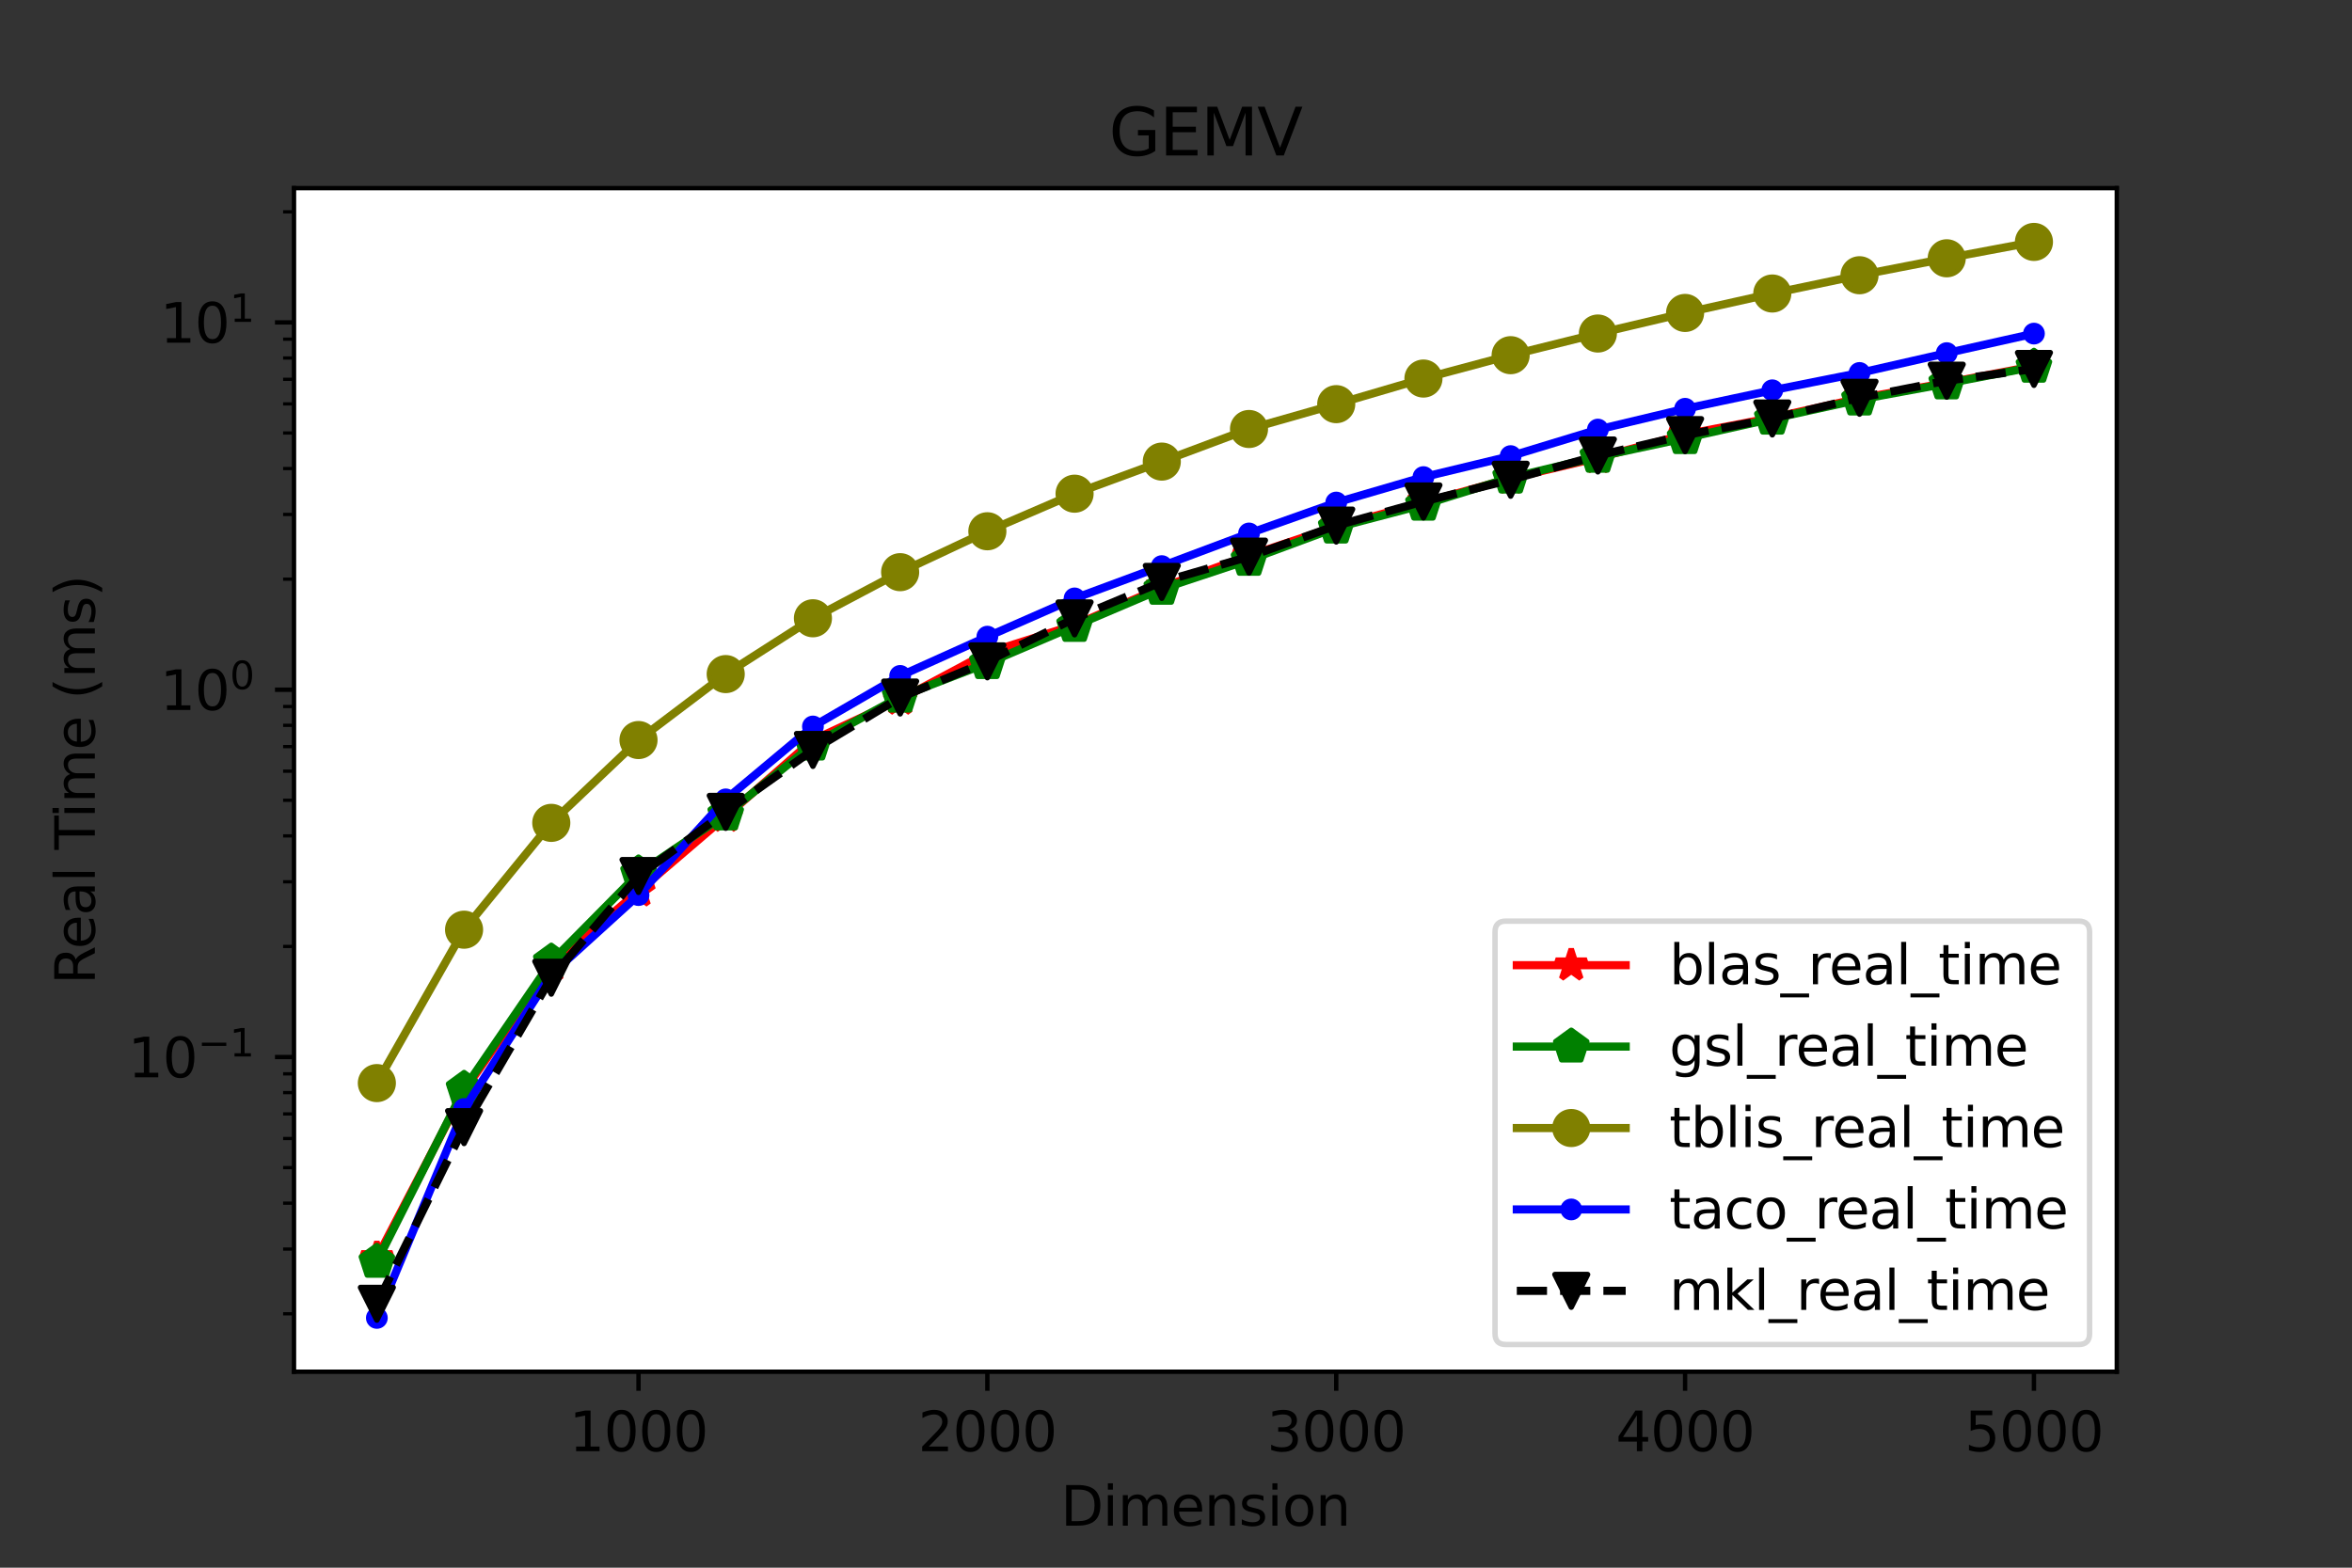 <?xml version="1.0" encoding="utf-8" standalone="no"?>
<!DOCTYPE svg PUBLIC "-//W3C//DTD SVG 1.1//EN"
  "http://www.w3.org/Graphics/SVG/1.1/DTD/svg11.dtd">
<svg xmlns:xlink="http://www.w3.org/1999/xlink" width="432pt" height="288pt" viewBox="0 0 432 288" xmlns="http://www.w3.org/2000/svg" version="1.1">
 <rect x="0" y="0" width="432" height="288" fill="#333333" stroke="none"/>
 <defs>
  <style type="text/css">*{stroke-linejoin: round; stroke-linecap: butt}</style>
 </defs>
 <g id="figure_1">
  <g id="patch_1">
   <path d="M 0 288 
L 432 288 
L 432 0 
L 0 0 
L 0 288 
z
" style="fill: none"/>
  </g>
  <g id="axes_1">
   <g id="patch_2">
    <path d="M 54 252 
L 388.8 252 
L 388.8 34.56 
L 54 34.56 
z
" style="fill: #ffffff"/>
   </g>
   <g id="matplotlib.axis_1">
    <g id="xtick_1">
     <g id="line2d_1">
      <defs>
       <path id="m2154f77e52" d="M 0 0 
L 0 3.5 
" style="stroke: #000000; stroke-width: 0.8"/>
      </defs>
      <g>
       <use xlink:href="#m2154f77e52" x="117.276" y="252" style="stroke: #000000; stroke-width: 0.8"/>
      </g>
     </g>
     <g id="text_1">
      <!-- 1000 -->
      <g transform="translate(104.551 266.598)scale(0.1 -0.1)">
       <defs>
        <path id="DejaVuSans-31" d="M 794 531 
L 1825 531 
L 1825 4091 
L 703 3866 
L 703 4441 
L 1819 4666 
L 2450 4666 
L 2450 531 
L 3481 531 
L 3481 0 
L 794 0 
L 794 531 
z
" transform="scale(0.016)"/>
        <path id="DejaVuSans-30" d="M 2034 4250 
Q 1547 4250 1301 3770 
Q 1056 3291 1056 2328 
Q 1056 1369 1301 889 
Q 1547 409 2034 409 
Q 2525 409 2770 889 
Q 3016 1369 3016 2328 
Q 3016 3291 2770 3770 
Q 2525 4250 2034 4250 
z
M 2034 4750 
Q 2819 4750 3233 4129 
Q 3647 3509 3647 2328 
Q 3647 1150 3233 529 
Q 2819 -91 2034 -91 
Q 1250 -91 836 529 
Q 422 1150 422 2328 
Q 422 3509 836 4129 
Q 1250 4750 2034 4750 
z
" transform="scale(0.016)"/>
       </defs>
       <use xlink:href="#DejaVuSans-31"/>
       <use xlink:href="#DejaVuSans-30" x="63.623"/>
       <use xlink:href="#DejaVuSans-30" x="127.246"/>
       <use xlink:href="#DejaVuSans-30" x="190.869"/>
      </g>
     </g>
    </g>
    <g id="xtick_2">
     <g id="line2d_2">
      <g>
       <use xlink:href="#m2154f77e52" x="181.352" y="252" style="stroke: #000000; stroke-width: 0.8"/>
      </g>
     </g>
     <g id="text_2">
      <!-- 2000 -->
      <g transform="translate(168.627 266.598)scale(0.1 -0.1)">
       <defs>
        <path id="DejaVuSans-32" d="M 1228 531 
L 3431 531 
L 3431 0 
L 469 0 
L 469 531 
Q 828 903 1448 1529 
Q 2069 2156 2228 2338 
Q 2531 2678 2651 2914 
Q 2772 3150 2772 3378 
Q 2772 3750 2511 3984 
Q 2250 4219 1831 4219 
Q 1534 4219 1204 4116 
Q 875 4013 500 3803 
L 500 4441 
Q 881 4594 1212 4672 
Q 1544 4750 1819 4750 
Q 2544 4750 2975 4387 
Q 3406 4025 3406 3419 
Q 3406 3131 3298 2873 
Q 3191 2616 2906 2266 
Q 2828 2175 2409 1742 
Q 1991 1309 1228 531 
z
" transform="scale(0.016)"/>
       </defs>
       <use xlink:href="#DejaVuSans-32"/>
       <use xlink:href="#DejaVuSans-30" x="63.623"/>
       <use xlink:href="#DejaVuSans-30" x="127.246"/>
       <use xlink:href="#DejaVuSans-30" x="190.869"/>
      </g>
     </g>
    </g>
    <g id="xtick_3">
     <g id="line2d_3">
      <g>
       <use xlink:href="#m2154f77e52" x="245.429" y="252" style="stroke: #000000; stroke-width: 0.8"/>
      </g>
     </g>
     <g id="text_3">
      <!-- 3000 -->
      <g transform="translate(232.704 266.598)scale(0.1 -0.1)">
       <defs>
        <path id="DejaVuSans-33" d="M 2597 2516 
Q 3050 2419 3304 2112 
Q 3559 1806 3559 1356 
Q 3559 666 3084 287 
Q 2609 -91 1734 -91 
Q 1441 -91 1130 -33 
Q 819 25 488 141 
L 488 750 
Q 750 597 1062 519 
Q 1375 441 1716 441 
Q 2309 441 2620 675 
Q 2931 909 2931 1356 
Q 2931 1769 2642 2001 
Q 2353 2234 1838 2234 
L 1294 2234 
L 1294 2753 
L 1863 2753 
Q 2328 2753 2575 2939 
Q 2822 3125 2822 3475 
Q 2822 3834 2567 4026 
Q 2313 4219 1838 4219 
Q 1578 4219 1281 4162 
Q 984 4106 628 3988 
L 628 4550 
Q 988 4650 1302 4700 
Q 1616 4750 1894 4750 
Q 2613 4750 3031 4423 
Q 3450 4097 3450 3541 
Q 3450 3153 3228 2886 
Q 3006 2619 2597 2516 
z
" transform="scale(0.016)"/>
       </defs>
       <use xlink:href="#DejaVuSans-33"/>
       <use xlink:href="#DejaVuSans-30" x="63.623"/>
       <use xlink:href="#DejaVuSans-30" x="127.246"/>
       <use xlink:href="#DejaVuSans-30" x="190.869"/>
      </g>
     </g>
    </g>
    <g id="xtick_4">
     <g id="line2d_4">
      <g>
       <use xlink:href="#m2154f77e52" x="309.505" y="252" style="stroke: #000000; stroke-width: 0.8"/>
      </g>
     </g>
     <g id="text_4">
      <!-- 4000 -->
      <g transform="translate(296.78 266.598)scale(0.1 -0.1)">
       <defs>
        <path id="DejaVuSans-34" d="M 2419 4116 
L 825 1625 
L 2419 1625 
L 2419 4116 
z
M 2253 4666 
L 3047 4666 
L 3047 1625 
L 3713 1625 
L 3713 1100 
L 3047 1100 
L 3047 0 
L 2419 0 
L 2419 1100 
L 313 1100 
L 313 1709 
L 2253 4666 
z
" transform="scale(0.016)"/>
       </defs>
       <use xlink:href="#DejaVuSans-34"/>
       <use xlink:href="#DejaVuSans-30" x="63.623"/>
       <use xlink:href="#DejaVuSans-30" x="127.246"/>
       <use xlink:href="#DejaVuSans-30" x="190.869"/>
      </g>
     </g>
    </g>
    <g id="xtick_5">
     <g id="line2d_5">
      <g>
       <use xlink:href="#m2154f77e52" x="373.582" y="252" style="stroke: #000000; stroke-width: 0.8"/>
      </g>
     </g>
     <g id="text_5">
      <!-- 5000 -->
      <g transform="translate(360.857 266.598)scale(0.1 -0.1)">
       <defs>
        <path id="DejaVuSans-35" d="M 691 4666 
L 3169 4666 
L 3169 4134 
L 1269 4134 
L 1269 2991 
Q 1406 3038 1543 3061 
Q 1681 3084 1819 3084 
Q 2600 3084 3056 2656 
Q 3513 2228 3513 1497 
Q 3513 744 3044 326 
Q 2575 -91 1722 -91 
Q 1428 -91 1123 -41 
Q 819 9 494 109 
L 494 744 
Q 775 591 1075 516 
Q 1375 441 1709 441 
Q 2250 441 2565 725 
Q 2881 1009 2881 1497 
Q 2881 1984 2565 2268 
Q 2250 2553 1709 2553 
Q 1456 2553 1204 2497 
Q 953 2441 691 2322 
L 691 4666 
z
" transform="scale(0.016)"/>
       </defs>
       <use xlink:href="#DejaVuSans-35"/>
       <use xlink:href="#DejaVuSans-30" x="63.623"/>
       <use xlink:href="#DejaVuSans-30" x="127.246"/>
       <use xlink:href="#DejaVuSans-30" x="190.869"/>
      </g>
     </g>
    </g>
    <g id="text_6">
     <!-- Dimension -->
     <g transform="translate(194.823 280.277)scale(0.1 -0.1)">
      <defs>
       <path id="DejaVuSans-44" d="M 1259 4147 
L 1259 519 
L 2022 519 
Q 2988 519 3436 956 
Q 3884 1394 3884 2338 
Q 3884 3275 3436 3711 
Q 2988 4147 2022 4147 
L 1259 4147 
z
M 628 4666 
L 1925 4666 
Q 3281 4666 3915 4102 
Q 4550 3538 4550 2338 
Q 4550 1131 3912 565 
Q 3275 0 1925 0 
L 628 0 
L 628 4666 
z
" transform="scale(0.016)"/>
       <path id="DejaVuSans-69" d="M 603 3500 
L 1178 3500 
L 1178 0 
L 603 0 
L 603 3500 
z
M 603 4863 
L 1178 4863 
L 1178 4134 
L 603 4134 
L 603 4863 
z
" transform="scale(0.016)"/>
       <path id="DejaVuSans-6d" d="M 3328 2828 
Q 3544 3216 3844 3400 
Q 4144 3584 4550 3584 
Q 5097 3584 5394 3201 
Q 5691 2819 5691 2113 
L 5691 0 
L 5113 0 
L 5113 2094 
Q 5113 2597 4934 2840 
Q 4756 3084 4391 3084 
Q 3944 3084 3684 2787 
Q 3425 2491 3425 1978 
L 3425 0 
L 2847 0 
L 2847 2094 
Q 2847 2600 2669 2842 
Q 2491 3084 2119 3084 
Q 1678 3084 1418 2786 
Q 1159 2488 1159 1978 
L 1159 0 
L 581 0 
L 581 3500 
L 1159 3500 
L 1159 2956 
Q 1356 3278 1631 3431 
Q 1906 3584 2284 3584 
Q 2666 3584 2933 3390 
Q 3200 3197 3328 2828 
z
" transform="scale(0.016)"/>
       <path id="DejaVuSans-65" d="M 3597 1894 
L 3597 1613 
L 953 1613 
Q 991 1019 1311 708 
Q 1631 397 2203 397 
Q 2534 397 2845 478 
Q 3156 559 3463 722 
L 3463 178 
Q 3153 47 2828 -22 
Q 2503 -91 2169 -91 
Q 1331 -91 842 396 
Q 353 884 353 1716 
Q 353 2575 817 3079 
Q 1281 3584 2069 3584 
Q 2775 3584 3186 3129 
Q 3597 2675 3597 1894 
z
M 3022 2063 
Q 3016 2534 2758 2815 
Q 2500 3097 2075 3097 
Q 1594 3097 1305 2825 
Q 1016 2553 972 2059 
L 3022 2063 
z
" transform="scale(0.016)"/>
       <path id="DejaVuSans-6e" d="M 3513 2113 
L 3513 0 
L 2938 0 
L 2938 2094 
Q 2938 2591 2744 2837 
Q 2550 3084 2163 3084 
Q 1697 3084 1428 2787 
Q 1159 2491 1159 1978 
L 1159 0 
L 581 0 
L 581 3500 
L 1159 3500 
L 1159 2956 
Q 1366 3272 1645 3428 
Q 1925 3584 2291 3584 
Q 2894 3584 3203 3211 
Q 3513 2838 3513 2113 
z
" transform="scale(0.016)"/>
       <path id="DejaVuSans-73" d="M 2834 3397 
L 2834 2853 
Q 2591 2978 2328 3040 
Q 2066 3103 1784 3103 
Q 1356 3103 1142 2972 
Q 928 2841 928 2578 
Q 928 2378 1081 2264 
Q 1234 2150 1697 2047 
L 1894 2003 
Q 2506 1872 2764 1633 
Q 3022 1394 3022 966 
Q 3022 478 2636 193 
Q 2250 -91 1575 -91 
Q 1294 -91 989 -36 
Q 684 19 347 128 
L 347 722 
Q 666 556 975 473 
Q 1284 391 1588 391 
Q 1994 391 2212 530 
Q 2431 669 2431 922 
Q 2431 1156 2273 1281 
Q 2116 1406 1581 1522 
L 1381 1569 
Q 847 1681 609 1914 
Q 372 2147 372 2553 
Q 372 3047 722 3315 
Q 1072 3584 1716 3584 
Q 2034 3584 2315 3537 
Q 2597 3491 2834 3397 
z
" transform="scale(0.016)"/>
       <path id="DejaVuSans-6f" d="M 1959 3097 
Q 1497 3097 1228 2736 
Q 959 2375 959 1747 
Q 959 1119 1226 758 
Q 1494 397 1959 397 
Q 2419 397 2687 759 
Q 2956 1122 2956 1747 
Q 2956 2369 2687 2733 
Q 2419 3097 1959 3097 
z
M 1959 3584 
Q 2709 3584 3137 3096 
Q 3566 2609 3566 1747 
Q 3566 888 3137 398 
Q 2709 -91 1959 -91 
Q 1206 -91 779 398 
Q 353 888 353 1747 
Q 353 2609 779 3096 
Q 1206 3584 1959 3584 
z
" transform="scale(0.016)"/>
      </defs>
      <use xlink:href="#DejaVuSans-44"/>
      <use xlink:href="#DejaVuSans-69" x="77.002"/>
      <use xlink:href="#DejaVuSans-6d" x="104.785"/>
      <use xlink:href="#DejaVuSans-65" x="202.197"/>
      <use xlink:href="#DejaVuSans-6e" x="263.721"/>
      <use xlink:href="#DejaVuSans-73" x="327.1"/>
      <use xlink:href="#DejaVuSans-69" x="379.199"/>
      <use xlink:href="#DejaVuSans-6f" x="406.982"/>
      <use xlink:href="#DejaVuSans-6e" x="468.164"/>
     </g>
    </g>
   </g>
   <g id="matplotlib.axis_2">
    <g id="ytick_1">
     <g id="line2d_6">
      <defs>
       <path id="m6389ea64e2" d="M 0 0 
L -3.5 0 
" style="stroke: #000000; stroke-width: 0.8"/>
      </defs>
      <g>
       <use xlink:href="#m6389ea64e2" x="54" y="194.187" style="stroke: #000000; stroke-width: 0.8"/>
      </g>
     </g>
     <g id="text_7">
      <!-- $\mathdefault{10^{-1}}$ -->
      <g transform="translate(23.5 197.986)scale(0.1 -0.1)">
       <defs>
        <path id="DejaVuSans-2212" d="M 678 2272 
L 4684 2272 
L 4684 1741 
L 678 1741 
L 678 2272 
z
" transform="scale(0.016)"/>
       </defs>
       <use xlink:href="#DejaVuSans-31" transform="translate(0 0.684)"/>
       <use xlink:href="#DejaVuSans-30" transform="translate(63.623 0.684)"/>
       <use xlink:href="#DejaVuSans-2212" transform="translate(128.203 38.966)scale(0.7)"/>
       <use xlink:href="#DejaVuSans-31" transform="translate(186.855 38.966)scale(0.7)"/>
      </g>
     </g>
    </g>
    <g id="ytick_2">
     <g id="line2d_7">
      <g>
       <use xlink:href="#m6389ea64e2" x="54" y="126.708" style="stroke: #000000; stroke-width: 0.8"/>
      </g>
     </g>
     <g id="text_8">
      <!-- $\mathdefault{10^{0}}$ -->
      <g transform="translate(29.4 130.507)scale(0.1 -0.1)">
       <use xlink:href="#DejaVuSans-31" transform="translate(0 0.766)"/>
       <use xlink:href="#DejaVuSans-30" transform="translate(63.623 0.766)"/>
       <use xlink:href="#DejaVuSans-30" transform="translate(128.203 39.047)scale(0.7)"/>
      </g>
     </g>
    </g>
    <g id="ytick_3">
     <g id="line2d_8">
      <g>
       <use xlink:href="#m6389ea64e2" x="54" y="59.228" style="stroke: #000000; stroke-width: 0.8"/>
      </g>
     </g>
     <g id="text_9">
      <!-- $\mathdefault{10^{1}}$ -->
      <g transform="translate(29.4 63.028)scale(0.1 -0.1)">
       <use xlink:href="#DejaVuSans-31" transform="translate(0 0.684)"/>
       <use xlink:href="#DejaVuSans-30" transform="translate(63.623 0.684)"/>
       <use xlink:href="#DejaVuSans-31" transform="translate(128.203 38.966)scale(0.7)"/>
      </g>
     </g>
    </g>
    <g id="ytick_4">
     <g id="line2d_9">
      <defs>
       <path id="m776e0fb3dd" d="M 0 0 
L -2 0 
" style="stroke: #000000; stroke-width: 0.6"/>
      </defs>
      <g>
       <use xlink:href="#m776e0fb3dd" x="54" y="241.353" style="stroke: #000000; stroke-width: 0.6"/>
      </g>
     </g>
    </g>
    <g id="ytick_5">
     <g id="line2d_10">
      <g>
       <use xlink:href="#m776e0fb3dd" x="54" y="229.47" style="stroke: #000000; stroke-width: 0.6"/>
      </g>
     </g>
    </g>
    <g id="ytick_6">
     <g id="line2d_11">
      <g>
       <use xlink:href="#m776e0fb3dd" x="54" y="221.039" style="stroke: #000000; stroke-width: 0.6"/>
      </g>
     </g>
    </g>
    <g id="ytick_7">
     <g id="line2d_12">
      <g>
       <use xlink:href="#m776e0fb3dd" x="54" y="214.5" style="stroke: #000000; stroke-width: 0.6"/>
      </g>
     </g>
    </g>
    <g id="ytick_8">
     <g id="line2d_13">
      <g>
       <use xlink:href="#m776e0fb3dd" x="54" y="209.157" style="stroke: #000000; stroke-width: 0.6"/>
      </g>
     </g>
    </g>
    <g id="ytick_9">
     <g id="line2d_14">
      <g>
       <use xlink:href="#m776e0fb3dd" x="54" y="204.639" style="stroke: #000000; stroke-width: 0.6"/>
      </g>
     </g>
    </g>
    <g id="ytick_10">
     <g id="line2d_15">
      <g>
       <use xlink:href="#m776e0fb3dd" x="54" y="200.726" style="stroke: #000000; stroke-width: 0.6"/>
      </g>
     </g>
    </g>
    <g id="ytick_11">
     <g id="line2d_16">
      <g>
       <use xlink:href="#m776e0fb3dd" x="54" y="197.274" style="stroke: #000000; stroke-width: 0.6"/>
      </g>
     </g>
    </g>
    <g id="ytick_12">
     <g id="line2d_17">
      <g>
       <use xlink:href="#m776e0fb3dd" x="54" y="173.873" style="stroke: #000000; stroke-width: 0.6"/>
      </g>
     </g>
    </g>
    <g id="ytick_13">
     <g id="line2d_18">
      <g>
       <use xlink:href="#m776e0fb3dd" x="54" y="161.991" style="stroke: #000000; stroke-width: 0.6"/>
      </g>
     </g>
    </g>
    <g id="ytick_14">
     <g id="line2d_19">
      <g>
       <use xlink:href="#m776e0fb3dd" x="54" y="153.56" style="stroke: #000000; stroke-width: 0.6"/>
      </g>
     </g>
    </g>
    <g id="ytick_15">
     <g id="line2d_20">
      <g>
       <use xlink:href="#m776e0fb3dd" x="54" y="147.021" style="stroke: #000000; stroke-width: 0.6"/>
      </g>
     </g>
    </g>
    <g id="ytick_16">
     <g id="line2d_21">
      <g>
       <use xlink:href="#m776e0fb3dd" x="54" y="141.678" style="stroke: #000000; stroke-width: 0.6"/>
      </g>
     </g>
    </g>
    <g id="ytick_17">
     <g id="line2d_22">
      <g>
       <use xlink:href="#m776e0fb3dd" x="54" y="137.16" style="stroke: #000000; stroke-width: 0.6"/>
      </g>
     </g>
    </g>
    <g id="ytick_18">
     <g id="line2d_23">
      <g>
       <use xlink:href="#m776e0fb3dd" x="54" y="133.247" style="stroke: #000000; stroke-width: 0.6"/>
      </g>
     </g>
    </g>
    <g id="ytick_19">
     <g id="line2d_24">
      <g>
       <use xlink:href="#m776e0fb3dd" x="54" y="129.795" style="stroke: #000000; stroke-width: 0.6"/>
      </g>
     </g>
    </g>
    <g id="ytick_20">
     <g id="line2d_25">
      <g>
       <use xlink:href="#m776e0fb3dd" x="54" y="106.394" style="stroke: #000000; stroke-width: 0.6"/>
      </g>
     </g>
    </g>
    <g id="ytick_21">
     <g id="line2d_26">
      <g>
       <use xlink:href="#m776e0fb3dd" x="54" y="94.512" style="stroke: #000000; stroke-width: 0.6"/>
      </g>
     </g>
    </g>
    <g id="ytick_22">
     <g id="line2d_27">
      <g>
       <use xlink:href="#m776e0fb3dd" x="54" y="86.081" style="stroke: #000000; stroke-width: 0.6"/>
      </g>
     </g>
    </g>
    <g id="ytick_23">
     <g id="line2d_28">
      <g>
       <use xlink:href="#m776e0fb3dd" x="54" y="79.542" style="stroke: #000000; stroke-width: 0.6"/>
      </g>
     </g>
    </g>
    <g id="ytick_24">
     <g id="line2d_29">
      <g>
       <use xlink:href="#m776e0fb3dd" x="54" y="74.199" style="stroke: #000000; stroke-width: 0.6"/>
      </g>
     </g>
    </g>
    <g id="ytick_25">
     <g id="line2d_30">
      <g>
       <use xlink:href="#m776e0fb3dd" x="54" y="69.681" style="stroke: #000000; stroke-width: 0.6"/>
      </g>
     </g>
    </g>
    <g id="ytick_26">
     <g id="line2d_31">
      <g>
       <use xlink:href="#m776e0fb3dd" x="54" y="65.768" style="stroke: #000000; stroke-width: 0.6"/>
      </g>
     </g>
    </g>
    <g id="ytick_27">
     <g id="line2d_32">
      <g>
       <use xlink:href="#m776e0fb3dd" x="54" y="62.316" style="stroke: #000000; stroke-width: 0.6"/>
      </g>
     </g>
    </g>
    <g id="ytick_28">
     <g id="line2d_33">
      <g>
       <use xlink:href="#m776e0fb3dd" x="54" y="38.915" style="stroke: #000000; stroke-width: 0.6"/>
      </g>
     </g>
    </g>
    <g id="text_10">
     <!-- Real Time (ms) -->
     <g transform="translate(17.42 180.847)rotate(-90)scale(0.1 -0.1)">
      <defs>
       <path id="DejaVuSans-52" d="M 2841 2188 
Q 3044 2119 3236 1894 
Q 3428 1669 3622 1275 
L 4263 0 
L 3584 0 
L 2988 1197 
Q 2756 1666 2539 1819 
Q 2322 1972 1947 1972 
L 1259 1972 
L 1259 0 
L 628 0 
L 628 4666 
L 2053 4666 
Q 2853 4666 3247 4331 
Q 3641 3997 3641 3322 
Q 3641 2881 3436 2590 
Q 3231 2300 2841 2188 
z
M 1259 4147 
L 1259 2491 
L 2053 2491 
Q 2509 2491 2742 2702 
Q 2975 2913 2975 3322 
Q 2975 3731 2742 3939 
Q 2509 4147 2053 4147 
L 1259 4147 
z
" transform="scale(0.016)"/>
       <path id="DejaVuSans-61" d="M 2194 1759 
Q 1497 1759 1228 1600 
Q 959 1441 959 1056 
Q 959 750 1161 570 
Q 1363 391 1709 391 
Q 2188 391 2477 730 
Q 2766 1069 2766 1631 
L 2766 1759 
L 2194 1759 
z
M 3341 1997 
L 3341 0 
L 2766 0 
L 2766 531 
Q 2569 213 2275 61 
Q 1981 -91 1556 -91 
Q 1019 -91 701 211 
Q 384 513 384 1019 
Q 384 1609 779 1909 
Q 1175 2209 1959 2209 
L 2766 2209 
L 2766 2266 
Q 2766 2663 2505 2880 
Q 2244 3097 1772 3097 
Q 1472 3097 1187 3025 
Q 903 2953 641 2809 
L 641 3341 
Q 956 3463 1253 3523 
Q 1550 3584 1831 3584 
Q 2591 3584 2966 3190 
Q 3341 2797 3341 1997 
z
" transform="scale(0.016)"/>
       <path id="DejaVuSans-6c" d="M 603 4863 
L 1178 4863 
L 1178 0 
L 603 0 
L 603 4863 
z
" transform="scale(0.016)"/>
       <path id="DejaVuSans-20" transform="scale(0.016)"/>
       <path id="DejaVuSans-54" d="M -19 4666 
L 3928 4666 
L 3928 4134 
L 2272 4134 
L 2272 0 
L 1638 0 
L 1638 4134 
L -19 4134 
L -19 4666 
z
" transform="scale(0.016)"/>
       <path id="DejaVuSans-28" d="M 1984 4856 
Q 1566 4138 1362 3434 
Q 1159 2731 1159 2009 
Q 1159 1288 1364 580 
Q 1569 -128 1984 -844 
L 1484 -844 
Q 1016 -109 783 600 
Q 550 1309 550 2009 
Q 550 2706 781 3412 
Q 1013 4119 1484 4856 
L 1984 4856 
z
" transform="scale(0.016)"/>
       <path id="DejaVuSans-29" d="M 513 4856 
L 1013 4856 
Q 1481 4119 1714 3412 
Q 1947 2706 1947 2009 
Q 1947 1309 1714 600 
Q 1481 -109 1013 -844 
L 513 -844 
Q 928 -128 1133 580 
Q 1338 1288 1338 2009 
Q 1338 2731 1133 3434 
Q 928 4138 513 4856 
z
" transform="scale(0.016)"/>
      </defs>
      <use xlink:href="#DejaVuSans-52"/>
      <use xlink:href="#DejaVuSans-65" x="64.982"/>
      <use xlink:href="#DejaVuSans-61" x="126.506"/>
      <use xlink:href="#DejaVuSans-6c" x="187.785"/>
      <use xlink:href="#DejaVuSans-20" x="215.568"/>
      <use xlink:href="#DejaVuSans-54" x="247.355"/>
      <use xlink:href="#DejaVuSans-69" x="305.314"/>
      <use xlink:href="#DejaVuSans-6d" x="333.098"/>
      <use xlink:href="#DejaVuSans-65" x="430.51"/>
      <use xlink:href="#DejaVuSans-20" x="492.033"/>
      <use xlink:href="#DejaVuSans-28" x="523.82"/>
      <use xlink:href="#DejaVuSans-6d" x="562.834"/>
      <use xlink:href="#DejaVuSans-73" x="660.246"/>
      <use xlink:href="#DejaVuSans-29" x="712.346"/>
     </g>
    </g>
   </g>
   <g id="line2d_34">
    <path d="M 69.218 231.085 
L 85.237 200.388 
L 101.256 177.419 
L 117.276 163.711 
L 133.295 149.996 
L 149.314 135.965 
L 165.333 128.484 
L 181.352 119.93 
L 197.371 114.825 
L 213.39 107.913 
L 229.41 102.066 
L 245.429 96.714 
L 261.448 92.344 
L 277.467 87.886 
L 293.486 84.096 
L 309.505 79.82 
L 325.524 76.748 
L 341.544 73.184 
L 357.563 70.339 
L 373.582 67.264 
" clip-path="url(#pa5b20102b9)" style="fill: none; stroke: #ff0000; stroke-width: 1.5; stroke-linecap: square"/>
    <defs>
     <path id="m980a683ce5" d="M 0 -3 
L -0.674 -0.927 
L -2.853 -0.927 
L -1.09 0.354 
L -1.763 2.427 
L -0 1.146 
L 1.763 2.427 
L 1.09 0.354 
L 2.853 -0.927 
L 0.674 -0.927 
z
" style="stroke: #ff0000; stroke-linejoin: bevel"/>
    </defs>
    <g clip-path="url(#pa5b20102b9)">
     <use xlink:href="#m980a683ce5" x="69.218" y="231.085" style="fill: #ff0000; stroke: #ff0000; stroke-linejoin: bevel"/>
     <use xlink:href="#m980a683ce5" x="85.237" y="200.388" style="fill: #ff0000; stroke: #ff0000; stroke-linejoin: bevel"/>
     <use xlink:href="#m980a683ce5" x="101.256" y="177.419" style="fill: #ff0000; stroke: #ff0000; stroke-linejoin: bevel"/>
     <use xlink:href="#m980a683ce5" x="117.276" y="163.711" style="fill: #ff0000; stroke: #ff0000; stroke-linejoin: bevel"/>
     <use xlink:href="#m980a683ce5" x="133.295" y="149.996" style="fill: #ff0000; stroke: #ff0000; stroke-linejoin: bevel"/>
     <use xlink:href="#m980a683ce5" x="149.314" y="135.965" style="fill: #ff0000; stroke: #ff0000; stroke-linejoin: bevel"/>
     <use xlink:href="#m980a683ce5" x="165.333" y="128.484" style="fill: #ff0000; stroke: #ff0000; stroke-linejoin: bevel"/>
     <use xlink:href="#m980a683ce5" x="181.352" y="119.93" style="fill: #ff0000; stroke: #ff0000; stroke-linejoin: bevel"/>
     <use xlink:href="#m980a683ce5" x="197.371" y="114.825" style="fill: #ff0000; stroke: #ff0000; stroke-linejoin: bevel"/>
     <use xlink:href="#m980a683ce5" x="213.39" y="107.913" style="fill: #ff0000; stroke: #ff0000; stroke-linejoin: bevel"/>
     <use xlink:href="#m980a683ce5" x="229.41" y="102.066" style="fill: #ff0000; stroke: #ff0000; stroke-linejoin: bevel"/>
     <use xlink:href="#m980a683ce5" x="245.429" y="96.714" style="fill: #ff0000; stroke: #ff0000; stroke-linejoin: bevel"/>
     <use xlink:href="#m980a683ce5" x="261.448" y="92.344" style="fill: #ff0000; stroke: #ff0000; stroke-linejoin: bevel"/>
     <use xlink:href="#m980a683ce5" x="277.467" y="87.886" style="fill: #ff0000; stroke: #ff0000; stroke-linejoin: bevel"/>
     <use xlink:href="#m980a683ce5" x="293.486" y="84.096" style="fill: #ff0000; stroke: #ff0000; stroke-linejoin: bevel"/>
     <use xlink:href="#m980a683ce5" x="309.505" y="79.82" style="fill: #ff0000; stroke: #ff0000; stroke-linejoin: bevel"/>
     <use xlink:href="#m980a683ce5" x="325.524" y="76.748" style="fill: #ff0000; stroke: #ff0000; stroke-linejoin: bevel"/>
     <use xlink:href="#m980a683ce5" x="341.544" y="73.184" style="fill: #ff0000; stroke: #ff0000; stroke-linejoin: bevel"/>
     <use xlink:href="#m980a683ce5" x="357.563" y="70.339" style="fill: #ff0000; stroke: #ff0000; stroke-linejoin: bevel"/>
     <use xlink:href="#m980a683ce5" x="373.582" y="67.264" style="fill: #ff0000; stroke: #ff0000; stroke-linejoin: bevel"/>
    </g>
   </g>
   <g id="line2d_35">
    <path d="M 69.218 231.812 
L 85.237 200.04 
L 101.256 176.666 
L 117.276 160.464 
L 133.295 149.63 
L 149.314 136.786 
L 165.333 127.988 
L 181.352 121.826 
L 197.371 114.995 
L 213.39 108.174 
L 229.41 102.854 
L 245.429 96.923 
L 261.448 92.72 
L 277.467 87.742 
L 293.486 83.924 
L 309.505 80.492 
L 325.524 76.916 
L 341.544 73.4 
L 357.563 70.447 
L 373.582 67.382 
" clip-path="url(#pa5b20102b9)" style="fill: none; stroke: #008000; stroke-width: 1.5; stroke-linecap: square"/>
    <defs>
     <path id="m3cced17ada" d="M 0 -3 
L -2.853 -0.927 
L -1.763 2.427 
L 1.763 2.427 
L 2.853 -0.927 
z
" style="stroke: #008000; stroke-linejoin: miter"/>
    </defs>
    <g clip-path="url(#pa5b20102b9)">
     <use xlink:href="#m3cced17ada" x="69.218" y="231.812" style="fill: #008000; stroke: #008000; stroke-linejoin: miter"/>
     <use xlink:href="#m3cced17ada" x="85.237" y="200.04" style="fill: #008000; stroke: #008000; stroke-linejoin: miter"/>
     <use xlink:href="#m3cced17ada" x="101.256" y="176.666" style="fill: #008000; stroke: #008000; stroke-linejoin: miter"/>
     <use xlink:href="#m3cced17ada" x="117.276" y="160.464" style="fill: #008000; stroke: #008000; stroke-linejoin: miter"/>
     <use xlink:href="#m3cced17ada" x="133.295" y="149.63" style="fill: #008000; stroke: #008000; stroke-linejoin: miter"/>
     <use xlink:href="#m3cced17ada" x="149.314" y="136.786" style="fill: #008000; stroke: #008000; stroke-linejoin: miter"/>
     <use xlink:href="#m3cced17ada" x="165.333" y="127.988" style="fill: #008000; stroke: #008000; stroke-linejoin: miter"/>
     <use xlink:href="#m3cced17ada" x="181.352" y="121.826" style="fill: #008000; stroke: #008000; stroke-linejoin: miter"/>
     <use xlink:href="#m3cced17ada" x="197.371" y="114.995" style="fill: #008000; stroke: #008000; stroke-linejoin: miter"/>
     <use xlink:href="#m3cced17ada" x="213.39" y="108.174" style="fill: #008000; stroke: #008000; stroke-linejoin: miter"/>
     <use xlink:href="#m3cced17ada" x="229.41" y="102.854" style="fill: #008000; stroke: #008000; stroke-linejoin: miter"/>
     <use xlink:href="#m3cced17ada" x="245.429" y="96.923" style="fill: #008000; stroke: #008000; stroke-linejoin: miter"/>
     <use xlink:href="#m3cced17ada" x="261.448" y="92.72" style="fill: #008000; stroke: #008000; stroke-linejoin: miter"/>
     <use xlink:href="#m3cced17ada" x="277.467" y="87.742" style="fill: #008000; stroke: #008000; stroke-linejoin: miter"/>
     <use xlink:href="#m3cced17ada" x="293.486" y="83.924" style="fill: #008000; stroke: #008000; stroke-linejoin: miter"/>
     <use xlink:href="#m3cced17ada" x="309.505" y="80.492" style="fill: #008000; stroke: #008000; stroke-linejoin: miter"/>
     <use xlink:href="#m3cced17ada" x="325.524" y="76.916" style="fill: #008000; stroke: #008000; stroke-linejoin: miter"/>
     <use xlink:href="#m3cced17ada" x="341.544" y="73.4" style="fill: #008000; stroke: #008000; stroke-linejoin: miter"/>
     <use xlink:href="#m3cced17ada" x="357.563" y="70.447" style="fill: #008000; stroke: #008000; stroke-linejoin: miter"/>
     <use xlink:href="#m3cced17ada" x="373.582" y="67.382" style="fill: #008000; stroke: #008000; stroke-linejoin: miter"/>
    </g>
   </g>
   <g id="line2d_36">
    <path d="M 69.218 198.975 
L 85.237 170.794 
L 101.256 151.169 
L 117.276 135.952 
L 133.295 123.838 
L 149.314 113.584 
L 165.333 105.114 
L 181.352 97.598 
L 197.371 90.696 
L 213.39 84.799 
L 229.41 78.811 
L 245.429 74.247 
L 261.448 69.544 
L 277.467 65.251 
L 293.486 61.272 
L 309.505 57.491 
L 325.524 53.921 
L 341.544 50.564 
L 357.563 47.45 
L 373.582 44.444 
" clip-path="url(#pa5b20102b9)" style="fill: none; stroke: #808000; stroke-width: 1.5; stroke-linecap: square"/>
    <defs>
     <path id="m1bae35be78" d="M 0 3 
C 0.796 3 1.559 2.684 2.121 2.121 
C 2.684 1.559 3 0.796 3 0 
C 3 -0.796 2.684 -1.559 2.121 -2.121 
C 1.559 -2.684 0.796 -3 0 -3 
C -0.796 -3 -1.559 -2.684 -2.121 -2.121 
C -2.684 -1.559 -3 -0.796 -3 0 
C -3 0.796 -2.684 1.559 -2.121 2.121 
C -1.559 2.684 -0.796 3 0 3 
z
" style="stroke: #808000"/>
    </defs>
    <g clip-path="url(#pa5b20102b9)">
     <use xlink:href="#m1bae35be78" x="69.218" y="198.975" style="fill: #808000; stroke: #808000"/>
     <use xlink:href="#m1bae35be78" x="85.237" y="170.794" style="fill: #808000; stroke: #808000"/>
     <use xlink:href="#m1bae35be78" x="101.256" y="151.169" style="fill: #808000; stroke: #808000"/>
     <use xlink:href="#m1bae35be78" x="117.276" y="135.952" style="fill: #808000; stroke: #808000"/>
     <use xlink:href="#m1bae35be78" x="133.295" y="123.838" style="fill: #808000; stroke: #808000"/>
     <use xlink:href="#m1bae35be78" x="149.314" y="113.584" style="fill: #808000; stroke: #808000"/>
     <use xlink:href="#m1bae35be78" x="165.333" y="105.114" style="fill: #808000; stroke: #808000"/>
     <use xlink:href="#m1bae35be78" x="181.352" y="97.598" style="fill: #808000; stroke: #808000"/>
     <use xlink:href="#m1bae35be78" x="197.371" y="90.696" style="fill: #808000; stroke: #808000"/>
     <use xlink:href="#m1bae35be78" x="213.39" y="84.799" style="fill: #808000; stroke: #808000"/>
     <use xlink:href="#m1bae35be78" x="229.41" y="78.811" style="fill: #808000; stroke: #808000"/>
     <use xlink:href="#m1bae35be78" x="245.429" y="74.247" style="fill: #808000; stroke: #808000"/>
     <use xlink:href="#m1bae35be78" x="261.448" y="69.544" style="fill: #808000; stroke: #808000"/>
     <use xlink:href="#m1bae35be78" x="277.467" y="65.251" style="fill: #808000; stroke: #808000"/>
     <use xlink:href="#m1bae35be78" x="293.486" y="61.272" style="fill: #808000; stroke: #808000"/>
     <use xlink:href="#m1bae35be78" x="309.505" y="57.491" style="fill: #808000; stroke: #808000"/>
     <use xlink:href="#m1bae35be78" x="325.524" y="53.921" style="fill: #808000; stroke: #808000"/>
     <use xlink:href="#m1bae35be78" x="341.544" y="50.564" style="fill: #808000; stroke: #808000"/>
     <use xlink:href="#m1bae35be78" x="357.563" y="47.45" style="fill: #808000; stroke: #808000"/>
     <use xlink:href="#m1bae35be78" x="373.582" y="44.444" style="fill: #808000; stroke: #808000"/>
    </g>
   </g>
   <g id="line2d_37">
    <path d="M 69.218 242.116 
L 85.237 203.734 
L 101.256 178.993 
L 117.276 164.437 
L 133.295 146.851 
L 149.314 133.46 
L 165.333 124.168 
L 181.352 116.957 
L 197.371 109.931 
L 213.39 103.998 
L 229.41 97.997 
L 245.429 92.319 
L 261.448 87.644 
L 277.467 83.788 
L 293.486 78.915 
L 309.505 75.093 
L 325.524 71.697 
L 341.544 68.514 
L 357.563 64.87 
L 373.582 61.286 
" clip-path="url(#pa5b20102b9)" style="fill: none; stroke: #0000ff; stroke-width: 1.5; stroke-linecap: square"/>
    <defs>
     <path id="m85ac3d3023" d="M 0 1.5 
C 0.398 1.5 0.779 1.342 1.061 1.061 
C 1.342 0.779 1.5 0.398 1.5 0 
C 1.5 -0.398 1.342 -0.779 1.061 -1.061 
C 0.779 -1.342 0.398 -1.5 0 -1.5 
C -0.398 -1.5 -0.779 -1.342 -1.061 -1.061 
C -1.342 -0.779 -1.5 -0.398 -1.5 0 
C -1.5 0.398 -1.342 0.779 -1.061 1.061 
C -0.779 1.342 -0.398 1.5 0 1.5 
z
" style="stroke: #0000ff"/>
    </defs>
    <g clip-path="url(#pa5b20102b9)">
     <use xlink:href="#m85ac3d3023" x="69.218" y="242.116" style="fill: #0000ff; stroke: #0000ff"/>
     <use xlink:href="#m85ac3d3023" x="85.237" y="203.734" style="fill: #0000ff; stroke: #0000ff"/>
     <use xlink:href="#m85ac3d3023" x="101.256" y="178.993" style="fill: #0000ff; stroke: #0000ff"/>
     <use xlink:href="#m85ac3d3023" x="117.276" y="164.437" style="fill: #0000ff; stroke: #0000ff"/>
     <use xlink:href="#m85ac3d3023" x="133.295" y="146.851" style="fill: #0000ff; stroke: #0000ff"/>
     <use xlink:href="#m85ac3d3023" x="149.314" y="133.46" style="fill: #0000ff; stroke: #0000ff"/>
     <use xlink:href="#m85ac3d3023" x="165.333" y="124.168" style="fill: #0000ff; stroke: #0000ff"/>
     <use xlink:href="#m85ac3d3023" x="181.352" y="116.957" style="fill: #0000ff; stroke: #0000ff"/>
     <use xlink:href="#m85ac3d3023" x="197.371" y="109.931" style="fill: #0000ff; stroke: #0000ff"/>
     <use xlink:href="#m85ac3d3023" x="213.39" y="103.998" style="fill: #0000ff; stroke: #0000ff"/>
     <use xlink:href="#m85ac3d3023" x="229.41" y="97.997" style="fill: #0000ff; stroke: #0000ff"/>
     <use xlink:href="#m85ac3d3023" x="245.429" y="92.319" style="fill: #0000ff; stroke: #0000ff"/>
     <use xlink:href="#m85ac3d3023" x="261.448" y="87.644" style="fill: #0000ff; stroke: #0000ff"/>
     <use xlink:href="#m85ac3d3023" x="277.467" y="83.788" style="fill: #0000ff; stroke: #0000ff"/>
     <use xlink:href="#m85ac3d3023" x="293.486" y="78.915" style="fill: #0000ff; stroke: #0000ff"/>
     <use xlink:href="#m85ac3d3023" x="309.505" y="75.093" style="fill: #0000ff; stroke: #0000ff"/>
     <use xlink:href="#m85ac3d3023" x="325.524" y="71.697" style="fill: #0000ff; stroke: #0000ff"/>
     <use xlink:href="#m85ac3d3023" x="341.544" y="68.514" style="fill: #0000ff; stroke: #0000ff"/>
     <use xlink:href="#m85ac3d3023" x="357.563" y="64.87" style="fill: #0000ff; stroke: #0000ff"/>
     <use xlink:href="#m85ac3d3023" x="373.582" y="61.286" style="fill: #0000ff; stroke: #0000ff"/>
    </g>
   </g>
   <g id="line2d_38">
    <path d="M 69.218 239.518 
L 85.237 207.068 
L 101.256 179.617 
L 117.276 160.932 
L 133.295 149.152 
L 149.314 137.772 
L 165.333 128.143 
L 181.352 121.497 
L 197.371 113.607 
L 213.39 106.905 
L 229.41 102.259 
L 245.429 96.553 
L 261.448 92.125 
L 277.467 88.141 
L 293.486 83.681 
L 309.505 79.94 
L 325.524 76.879 
L 341.544 73.077 
L 357.563 69.938 
L 373.582 67.777 
" clip-path="url(#pa5b20102b9)" style="fill: none; stroke-dasharray: 5.55,2.4; stroke-dashoffset: 0; stroke: #000000; stroke-width: 1.5"/>
    <defs>
     <path id="meccbda8b7b" d="M -0 3 
L 3 -3 
L -3 -3 
z
" style="stroke: #000000; stroke-linejoin: miter"/>
    </defs>
    <g clip-path="url(#pa5b20102b9)">
     <use xlink:href="#meccbda8b7b" x="69.218" y="239.518" style="stroke: #000000; stroke-linejoin: miter"/>
     <use xlink:href="#meccbda8b7b" x="85.237" y="207.068" style="stroke: #000000; stroke-linejoin: miter"/>
     <use xlink:href="#meccbda8b7b" x="101.256" y="179.617" style="stroke: #000000; stroke-linejoin: miter"/>
     <use xlink:href="#meccbda8b7b" x="117.276" y="160.932" style="stroke: #000000; stroke-linejoin: miter"/>
     <use xlink:href="#meccbda8b7b" x="133.295" y="149.152" style="stroke: #000000; stroke-linejoin: miter"/>
     <use xlink:href="#meccbda8b7b" x="149.314" y="137.772" style="stroke: #000000; stroke-linejoin: miter"/>
     <use xlink:href="#meccbda8b7b" x="165.333" y="128.143" style="stroke: #000000; stroke-linejoin: miter"/>
     <use xlink:href="#meccbda8b7b" x="181.352" y="121.497" style="stroke: #000000; stroke-linejoin: miter"/>
     <use xlink:href="#meccbda8b7b" x="197.371" y="113.607" style="stroke: #000000; stroke-linejoin: miter"/>
     <use xlink:href="#meccbda8b7b" x="213.39" y="106.905" style="stroke: #000000; stroke-linejoin: miter"/>
     <use xlink:href="#meccbda8b7b" x="229.41" y="102.259" style="stroke: #000000; stroke-linejoin: miter"/>
     <use xlink:href="#meccbda8b7b" x="245.429" y="96.553" style="stroke: #000000; stroke-linejoin: miter"/>
     <use xlink:href="#meccbda8b7b" x="261.448" y="92.125" style="stroke: #000000; stroke-linejoin: miter"/>
     <use xlink:href="#meccbda8b7b" x="277.467" y="88.141" style="stroke: #000000; stroke-linejoin: miter"/>
     <use xlink:href="#meccbda8b7b" x="293.486" y="83.681" style="stroke: #000000; stroke-linejoin: miter"/>
     <use xlink:href="#meccbda8b7b" x="309.505" y="79.94" style="stroke: #000000; stroke-linejoin: miter"/>
     <use xlink:href="#meccbda8b7b" x="325.524" y="76.879" style="stroke: #000000; stroke-linejoin: miter"/>
     <use xlink:href="#meccbda8b7b" x="341.544" y="73.077" style="stroke: #000000; stroke-linejoin: miter"/>
     <use xlink:href="#meccbda8b7b" x="357.563" y="69.938" style="stroke: #000000; stroke-linejoin: miter"/>
     <use xlink:href="#meccbda8b7b" x="373.582" y="67.777" style="stroke: #000000; stroke-linejoin: miter"/>
    </g>
   </g>
   <g id="patch_3">
    <path d="M 54 252 
L 54 34.56 
" style="fill: none; stroke: #000000; stroke-width: 0.8; stroke-linejoin: miter; stroke-linecap: square"/>
   </g>
   <g id="patch_4">
    <path d="M 388.8 252 
L 388.8 34.56 
" style="fill: none; stroke: #000000; stroke-width: 0.8; stroke-linejoin: miter; stroke-linecap: square"/>
   </g>
   <g id="patch_5">
    <path d="M 54 252 
L 388.8 252 
" style="fill: none; stroke: #000000; stroke-width: 0.8; stroke-linejoin: miter; stroke-linecap: square"/>
   </g>
   <g id="patch_6">
    <path d="M 54 34.56 
L 388.8 34.56 
" style="fill: none; stroke: #000000; stroke-width: 0.8; stroke-linejoin: miter; stroke-linecap: square"/>
   </g>
   <g id="text_11">
    <!-- GEMV -->
    <g transform="translate(203.678 28.56)scale(0.12 -0.12)">
     <defs>
      <path id="DejaVuSans-47" d="M 3809 666 
L 3809 1919 
L 2778 1919 
L 2778 2438 
L 4434 2438 
L 4434 434 
Q 4069 175 3628 42 
Q 3188 -91 2688 -91 
Q 1594 -91 976 548 
Q 359 1188 359 2328 
Q 359 3472 976 4111 
Q 1594 4750 2688 4750 
Q 3144 4750 3555 4637 
Q 3966 4525 4313 4306 
L 4313 3634 
Q 3963 3931 3569 4081 
Q 3175 4231 2741 4231 
Q 1884 4231 1454 3753 
Q 1025 3275 1025 2328 
Q 1025 1384 1454 906 
Q 1884 428 2741 428 
Q 3075 428 3337 486 
Q 3600 544 3809 666 
z
" transform="scale(0.016)"/>
      <path id="DejaVuSans-45" d="M 628 4666 
L 3578 4666 
L 3578 4134 
L 1259 4134 
L 1259 2753 
L 3481 2753 
L 3481 2222 
L 1259 2222 
L 1259 531 
L 3634 531 
L 3634 0 
L 628 0 
L 628 4666 
z
" transform="scale(0.016)"/>
      <path id="DejaVuSans-4d" d="M 628 4666 
L 1569 4666 
L 2759 1491 
L 3956 4666 
L 4897 4666 
L 4897 0 
L 4281 0 
L 4281 4097 
L 3078 897 
L 2444 897 
L 1241 4097 
L 1241 0 
L 628 0 
L 628 4666 
z
" transform="scale(0.016)"/>
      <path id="DejaVuSans-56" d="M 1831 0 
L 50 4666 
L 709 4666 
L 2188 738 
L 3669 4666 
L 4325 4666 
L 2547 0 
L 1831 0 
z
" transform="scale(0.016)"/>
     </defs>
     <use xlink:href="#DejaVuSans-47"/>
     <use xlink:href="#DejaVuSans-45" x="77.49"/>
     <use xlink:href="#DejaVuSans-4d" x="140.674"/>
     <use xlink:href="#DejaVuSans-56" x="226.953"/>
    </g>
   </g>
   <g id="legend_1">
    <g id="patch_7">
     <path d="M 276.597 247 
L 381.8 247 
Q 383.8 247 383.8 245 
L 383.8 171.219 
Q 383.8 169.219 381.8 169.219 
L 276.597 169.219 
Q 274.597 169.219 274.597 171.219 
L 274.597 245 
Q 274.597 247 276.597 247 
z
" style="fill: #ffffff; opacity: 0.8; stroke: #cccccc; stroke-linejoin: miter"/>
    </g>
    <g id="line2d_39">
     <path d="M 278.597 177.317 
L 288.597 177.317 
L 298.597 177.317 
" style="fill: none; stroke: #ff0000; stroke-width: 1.5; stroke-linecap: square"/>
     <g>
      <use xlink:href="#m980a683ce5" x="288.597" y="177.317" style="fill: #ff0000; stroke: #ff0000; stroke-linejoin: bevel"/>
     </g>
    </g>
    <g id="text_12">
     <!-- blas_real_time -->
     <g transform="translate(306.597 180.817)scale(0.1 -0.1)">
      <defs>
       <path id="DejaVuSans-62" d="M 3116 1747 
Q 3116 2381 2855 2742 
Q 2594 3103 2138 3103 
Q 1681 3103 1420 2742 
Q 1159 2381 1159 1747 
Q 1159 1113 1420 752 
Q 1681 391 2138 391 
Q 2594 391 2855 752 
Q 3116 1113 3116 1747 
z
M 1159 2969 
Q 1341 3281 1617 3432 
Q 1894 3584 2278 3584 
Q 2916 3584 3314 3078 
Q 3713 2572 3713 1747 
Q 3713 922 3314 415 
Q 2916 -91 2278 -91 
Q 1894 -91 1617 61 
Q 1341 213 1159 525 
L 1159 0 
L 581 0 
L 581 4863 
L 1159 4863 
L 1159 2969 
z
" transform="scale(0.016)"/>
       <path id="DejaVuSans-5f" d="M 3263 -1063 
L 3263 -1509 
L -63 -1509 
L -63 -1063 
L 3263 -1063 
z
" transform="scale(0.016)"/>
       <path id="DejaVuSans-72" d="M 2631 2963 
Q 2534 3019 2420 3045 
Q 2306 3072 2169 3072 
Q 1681 3072 1420 2755 
Q 1159 2438 1159 1844 
L 1159 0 
L 581 0 
L 581 3500 
L 1159 3500 
L 1159 2956 
Q 1341 3275 1631 3429 
Q 1922 3584 2338 3584 
Q 2397 3584 2469 3576 
Q 2541 3569 2628 3553 
L 2631 2963 
z
" transform="scale(0.016)"/>
       <path id="DejaVuSans-74" d="M 1172 4494 
L 1172 3500 
L 2356 3500 
L 2356 3053 
L 1172 3053 
L 1172 1153 
Q 1172 725 1289 603 
Q 1406 481 1766 481 
L 2356 481 
L 2356 0 
L 1766 0 
Q 1100 0 847 248 
Q 594 497 594 1153 
L 594 3053 
L 172 3053 
L 172 3500 
L 594 3500 
L 594 4494 
L 1172 4494 
z
" transform="scale(0.016)"/>
      </defs>
      <use xlink:href="#DejaVuSans-62"/>
      <use xlink:href="#DejaVuSans-6c" x="63.477"/>
      <use xlink:href="#DejaVuSans-61" x="91.26"/>
      <use xlink:href="#DejaVuSans-73" x="152.539"/>
      <use xlink:href="#DejaVuSans-5f" x="204.639"/>
      <use xlink:href="#DejaVuSans-72" x="254.639"/>
      <use xlink:href="#DejaVuSans-65" x="293.502"/>
      <use xlink:href="#DejaVuSans-61" x="355.025"/>
      <use xlink:href="#DejaVuSans-6c" x="416.305"/>
      <use xlink:href="#DejaVuSans-5f" x="444.088"/>
      <use xlink:href="#DejaVuSans-74" x="494.088"/>
      <use xlink:href="#DejaVuSans-69" x="533.297"/>
      <use xlink:href="#DejaVuSans-6d" x="561.08"/>
      <use xlink:href="#DejaVuSans-65" x="658.492"/>
     </g>
    </g>
    <g id="line2d_40">
     <path d="M 278.597 192.273 
L 288.597 192.273 
L 298.597 192.273 
" style="fill: none; stroke: #008000; stroke-width: 1.5; stroke-linecap: square"/>
     <g>
      <use xlink:href="#m3cced17ada" x="288.597" y="192.273" style="fill: #008000; stroke: #008000; stroke-linejoin: miter"/>
     </g>
    </g>
    <g id="text_13">
     <!-- gsl_real_time -->
     <g transform="translate(306.597 195.773)scale(0.1 -0.1)">
      <defs>
       <path id="DejaVuSans-67" d="M 2906 1791 
Q 2906 2416 2648 2759 
Q 2391 3103 1925 3103 
Q 1463 3103 1205 2759 
Q 947 2416 947 1791 
Q 947 1169 1205 825 
Q 1463 481 1925 481 
Q 2391 481 2648 825 
Q 2906 1169 2906 1791 
z
M 3481 434 
Q 3481 -459 3084 -895 
Q 2688 -1331 1869 -1331 
Q 1566 -1331 1297 -1286 
Q 1028 -1241 775 -1147 
L 775 -588 
Q 1028 -725 1275 -790 
Q 1522 -856 1778 -856 
Q 2344 -856 2625 -561 
Q 2906 -266 2906 331 
L 2906 616 
Q 2728 306 2450 153 
Q 2172 0 1784 0 
Q 1141 0 747 490 
Q 353 981 353 1791 
Q 353 2603 747 3093 
Q 1141 3584 1784 3584 
Q 2172 3584 2450 3431 
Q 2728 3278 2906 2969 
L 2906 3500 
L 3481 3500 
L 3481 434 
z
" transform="scale(0.016)"/>
      </defs>
      <use xlink:href="#DejaVuSans-67"/>
      <use xlink:href="#DejaVuSans-73" x="63.477"/>
      <use xlink:href="#DejaVuSans-6c" x="115.576"/>
      <use xlink:href="#DejaVuSans-5f" x="143.359"/>
      <use xlink:href="#DejaVuSans-72" x="193.359"/>
      <use xlink:href="#DejaVuSans-65" x="232.223"/>
      <use xlink:href="#DejaVuSans-61" x="293.746"/>
      <use xlink:href="#DejaVuSans-6c" x="355.025"/>
      <use xlink:href="#DejaVuSans-5f" x="382.809"/>
      <use xlink:href="#DejaVuSans-74" x="432.809"/>
      <use xlink:href="#DejaVuSans-69" x="472.018"/>
      <use xlink:href="#DejaVuSans-6d" x="499.801"/>
      <use xlink:href="#DejaVuSans-65" x="597.213"/>
     </g>
    </g>
    <g id="line2d_41">
     <path d="M 278.597 207.23 
L 288.597 207.23 
L 298.597 207.23 
" style="fill: none; stroke: #808000; stroke-width: 1.5; stroke-linecap: square"/>
     <g>
      <use xlink:href="#m1bae35be78" x="288.597" y="207.23" style="fill: #808000; stroke: #808000"/>
     </g>
    </g>
    <g id="text_14">
     <!-- tblis_real_time -->
     <g transform="translate(306.597 210.73)scale(0.1 -0.1)">
      <use xlink:href="#DejaVuSans-74"/>
      <use xlink:href="#DejaVuSans-62" x="39.209"/>
      <use xlink:href="#DejaVuSans-6c" x="102.686"/>
      <use xlink:href="#DejaVuSans-69" x="130.469"/>
      <use xlink:href="#DejaVuSans-73" x="158.252"/>
      <use xlink:href="#DejaVuSans-5f" x="210.352"/>
      <use xlink:href="#DejaVuSans-72" x="260.352"/>
      <use xlink:href="#DejaVuSans-65" x="299.215"/>
      <use xlink:href="#DejaVuSans-61" x="360.738"/>
      <use xlink:href="#DejaVuSans-6c" x="422.018"/>
      <use xlink:href="#DejaVuSans-5f" x="449.801"/>
      <use xlink:href="#DejaVuSans-74" x="499.801"/>
      <use xlink:href="#DejaVuSans-69" x="539.01"/>
      <use xlink:href="#DejaVuSans-6d" x="566.793"/>
      <use xlink:href="#DejaVuSans-65" x="664.205"/>
     </g>
    </g>
    <g id="line2d_42">
     <path d="M 278.597 222.186 
L 288.597 222.186 
L 298.597 222.186 
" style="fill: none; stroke: #0000ff; stroke-width: 1.5; stroke-linecap: square"/>
     <g>
      <use xlink:href="#m85ac3d3023" x="288.597" y="222.186" style="fill: #0000ff; stroke: #0000ff"/>
     </g>
    </g>
    <g id="text_15">
     <!-- taco_real_time -->
     <g transform="translate(306.597 225.686)scale(0.1 -0.1)">
      <defs>
       <path id="DejaVuSans-63" d="M 3122 3366 
L 3122 2828 
Q 2878 2963 2633 3030 
Q 2388 3097 2138 3097 
Q 1578 3097 1268 2742 
Q 959 2388 959 1747 
Q 959 1106 1268 751 
Q 1578 397 2138 397 
Q 2388 397 2633 464 
Q 2878 531 3122 666 
L 3122 134 
Q 2881 22 2623 -34 
Q 2366 -91 2075 -91 
Q 1284 -91 818 406 
Q 353 903 353 1747 
Q 353 2603 823 3093 
Q 1294 3584 2113 3584 
Q 2378 3584 2631 3529 
Q 2884 3475 3122 3366 
z
" transform="scale(0.016)"/>
      </defs>
      <use xlink:href="#DejaVuSans-74"/>
      <use xlink:href="#DejaVuSans-61" x="39.209"/>
      <use xlink:href="#DejaVuSans-63" x="100.488"/>
      <use xlink:href="#DejaVuSans-6f" x="155.469"/>
      <use xlink:href="#DejaVuSans-5f" x="216.65"/>
      <use xlink:href="#DejaVuSans-72" x="266.65"/>
      <use xlink:href="#DejaVuSans-65" x="305.514"/>
      <use xlink:href="#DejaVuSans-61" x="367.037"/>
      <use xlink:href="#DejaVuSans-6c" x="428.316"/>
      <use xlink:href="#DejaVuSans-5f" x="456.1"/>
      <use xlink:href="#DejaVuSans-74" x="506.1"/>
      <use xlink:href="#DejaVuSans-69" x="545.309"/>
      <use xlink:href="#DejaVuSans-6d" x="573.092"/>
      <use xlink:href="#DejaVuSans-65" x="670.504"/>
     </g>
    </g>
    <g id="line2d_43">
     <path d="M 278.597 237.142 
L 288.597 237.142 
L 298.597 237.142 
" style="fill: none; stroke-dasharray: 5.55,2.4; stroke-dashoffset: 0; stroke: #000000; stroke-width: 1.5"/>
     <g>
      <use xlink:href="#meccbda8b7b" x="288.597" y="237.142" style="stroke: #000000; stroke-linejoin: miter"/>
     </g>
    </g>
    <g id="text_16">
     <!-- mkl_real_time -->
     <g transform="translate(306.597 240.642)scale(0.1 -0.1)">
      <defs>
       <path id="DejaVuSans-6b" d="M 581 4863 
L 1159 4863 
L 1159 1991 
L 2875 3500 
L 3609 3500 
L 1753 1863 
L 3688 0 
L 2938 0 
L 1159 1709 
L 1159 0 
L 581 0 
L 581 4863 
z
" transform="scale(0.016)"/>
      </defs>
      <use xlink:href="#DejaVuSans-6d"/>
      <use xlink:href="#DejaVuSans-6b" x="97.412"/>
      <use xlink:href="#DejaVuSans-6c" x="155.322"/>
      <use xlink:href="#DejaVuSans-5f" x="183.105"/>
      <use xlink:href="#DejaVuSans-72" x="233.105"/>
      <use xlink:href="#DejaVuSans-65" x="271.969"/>
      <use xlink:href="#DejaVuSans-61" x="333.492"/>
      <use xlink:href="#DejaVuSans-6c" x="394.771"/>
      <use xlink:href="#DejaVuSans-5f" x="422.555"/>
      <use xlink:href="#DejaVuSans-74" x="472.555"/>
      <use xlink:href="#DejaVuSans-69" x="511.764"/>
      <use xlink:href="#DejaVuSans-6d" x="539.547"/>
      <use xlink:href="#DejaVuSans-65" x="636.959"/>
     </g>
    </g>
   </g>
  </g>
 </g>
 <defs>
  <clipPath id="pa5b20102b9">
   <rect x="54" y="34.56" width="334.8" height="217.44"/>
  </clipPath>
 </defs>
</svg>
